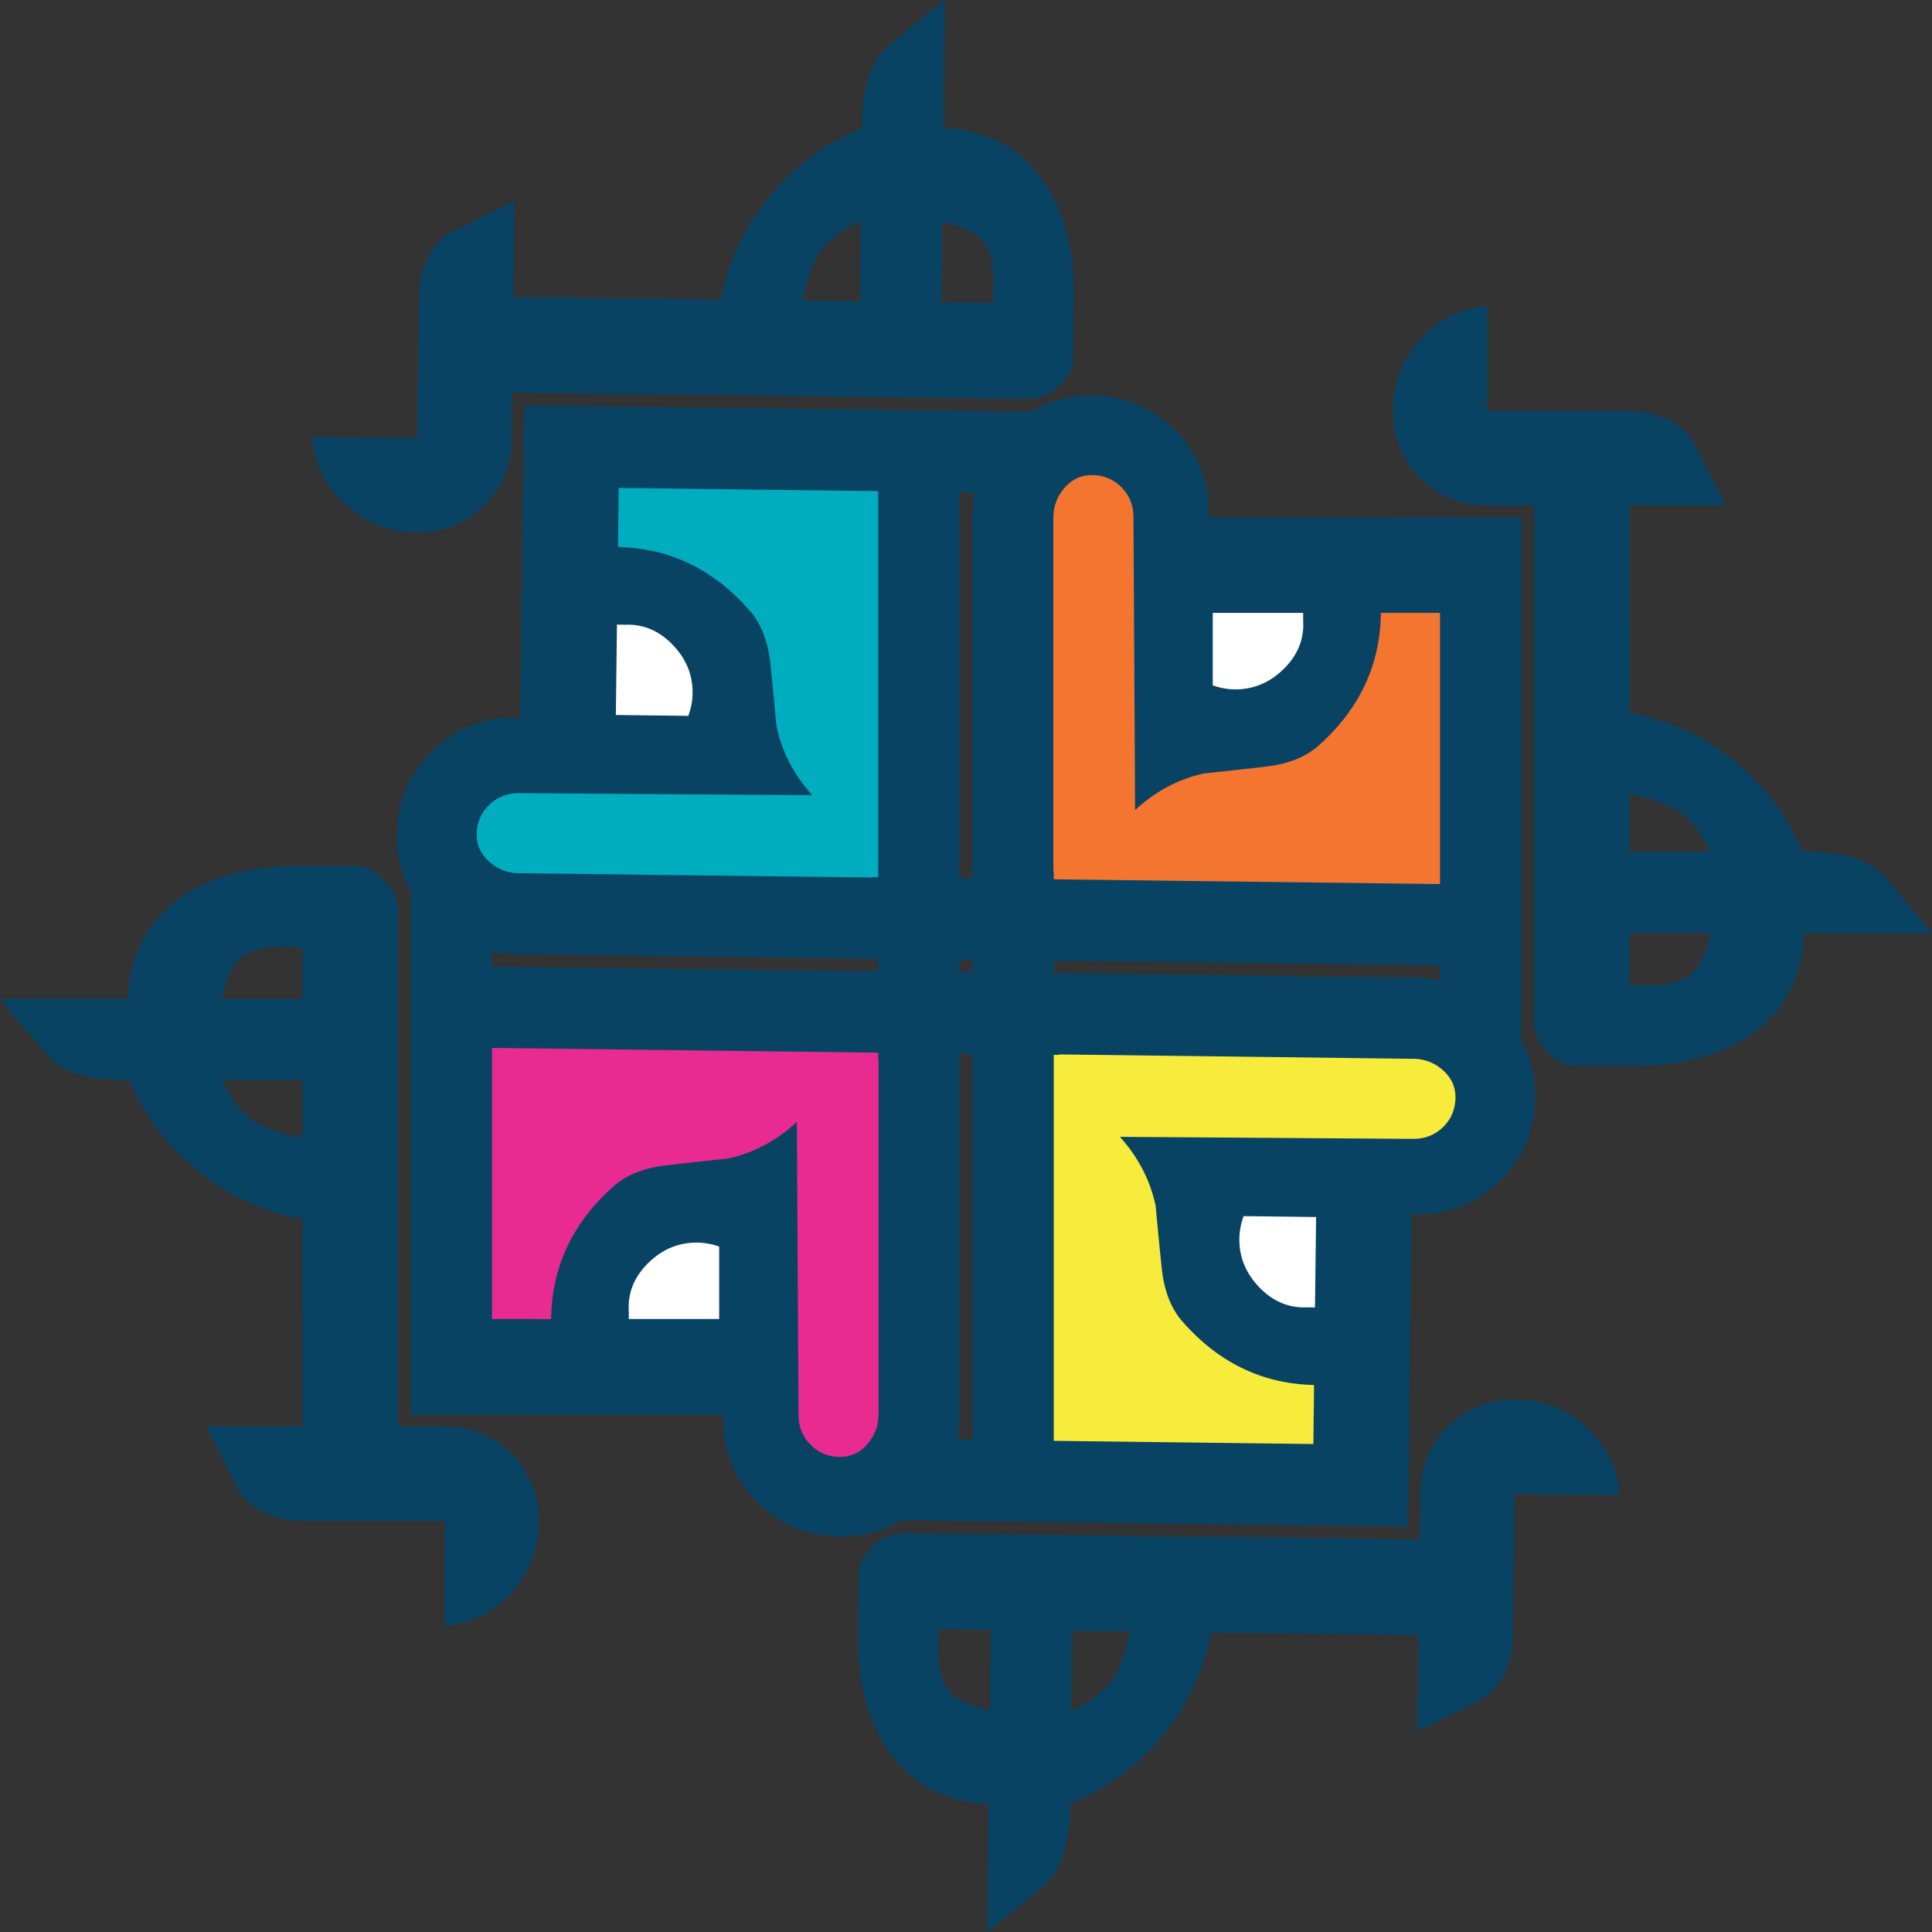 <svg xmlns="http://www.w3.org/2000/svg" width="92" height="92" fill="none" viewBox="0 0 92 92">
  <rect x="0" y="0" width="92" height="92" fill="#333333" stroke="none"/>
  <g clip-path="url(#clip0_1_9)">
    <path fill="#E92B91" d="M23.32 48.59l21.258.126 1.099 17.77-1.983 3.795-3.192 1.28-2.935-1.366-1.094-4.405H21.672l.651-17.074.997-.127z"/>
    <path fill="#F7EC3C" d="M65.813 70.803l-1.118-13 3.913-1.037 1.98-1.864 1.38-3.094-.842-1.957-3.973-1.262-12.187-.554-5.453 1.233-.448 22.294 16.748-.76z"/>
    <path fill="#00ADBF" d="M43.67 43.14l.908-20.391-16.751-.56V36.71l-5.363.558-.792 4.455 4.437 1.416h17.56z"/>
    <path fill="#fff" d="M35.984 29.625s-.911 2.934-1.16 3.04c-.245.104-2.833 2.445-3.114 2.475-.282.03-2.765 0-2.765 0l-2.15-3.942 1.568-3.64h3.346l4.275 2.067zM37.718 59.874s-.908 2.934-1.157 3.04c-.248.104-2.833 2.445-3.114 2.475-.282.03-2.765 0-2.765 0l-2.154-3.944 1.572-3.641h3.346l4.272 2.07z"/>
    <path fill="#F47530" d="M71.836 27.154v17.2h-22.77V22.949l5.9-.76 2.201 3.526 14.669 1.44z"/>
    <path fill="#fff" d="M64.789 29.625s-.912 2.934-1.157 3.04c-.249.104-2.836 2.445-3.115 2.475-.282.03-2.764 0-2.764 0l-2.151-3.942 1.568-3.64h3.347l4.272 2.067zM66.357 58.836s-.911 2.934-1.157 3.04c-.248.104-2.833 2.445-3.115 2.475-.281.03-2.764 0-2.764 0l-2.154-3.944 1.572-3.641h3.346l4.272 2.07z"/>
    <g>
      <path fill="#084364" d="M18.952 58.243v9.686h2.22c1.262 0 2.328.433 3.195 1.3.867.864 1.3 1.932 1.3 3.194 0 1.303-.43 2.435-1.289 3.395s-1.927 1.5-3.206 1.612v-5.004h-6.603c-1.391 0-2.41-.412-3.054-1.234-.102-.113-.665-1.201-1.69-3.263h4.573v-9.686h4.554z"/>
      <path fill="#084364" d="M17.016 41.252c.47 0 .909.226 1.32.682.411.455.619.922.619 1.402v21.979L14.4 62.6V58.05a10.834 10.834 0 01-4.943-2.258 11.077 11.077 0 01-3.292-4.342c-1.643 0-2.838-.29-3.587-.872-.199-.152-1.06-1.16-2.579-3.017h6.089c.077-2.098.922-3.71 2.543-4.837 1.428-.985 3.25-1.48 5.465-1.48h2.919v.01zm-2.615 10.183h-3.833c.456.917.956 1.56 1.5 1.93.494.328 1.27.604 2.336.82v-2.75H14.4zm-.856-6.351c-.972 0-1.665.173-2.077.521-.411.348-.71 1.002-.9 1.963h3.833v-2.446a10.675 10.675 0 00-.856-.038zM25.441 67.363H19.56V41.495c.867.558 1.732 1.113 2.585 1.67.856.71 1.284 1.56 1.284 2.559v17.087h2.01v4.552h.003z"/>
      <path fill="#084364" d="M45.707 67.363c0 1.557-.547 2.91-1.64 4.069-1.093 1.157-2.41 1.736-3.954 1.736-1.632 0-3-.563-4.098-1.686-1.1-1.124-1.624-2.496-1.574-4.116H22.727l2.714-4.552h.804c.024-2.451.997-4.544 2.921-6.277.619-.569 1.472-.917 2.56-1.044.975-.113 1.955-.22 2.941-.323 1.212-.265 2.306-.847 3.28-1.744l.078 13.937c0 .569.19 1.046.572 1.433.38.386.85.58 1.41.58.523 0 .956-.208 1.304-.619.35-.411.525-.878.525-1.394v-21.43c0-1.126.489-2.036 1.472-2.73l2.397-1.705v25.865h.002zm-11.46-4.552v-3.45a3.256 3.256 0 00-1.074-.19c-.884 0-1.654.328-2.317.985-.66.657-.966 1.416-.914 2.277v.378h4.305zM50.178 71.09H46.31V45.934c0-1.024.428-1.908 1.284-2.656.867-.593 1.732-1.187 2.585-1.783V71.09z"/>
      <g>
        <path fill="#084364" d="M73.048 33.758V24.07h-2.22c-1.265 0-2.33-.433-3.198-1.3-.867-.867-1.3-1.932-1.3-3.197 0-1.3.43-2.434 1.292-3.395.859-.96 1.927-1.499 3.206-1.612v5.007h6.603c1.389 0 2.408.412 3.054 1.234.1.113.663 1.201 1.687 3.26H77.6v9.687h-4.55v.002z"/>
        <path fill="#084364" d="M74.981 50.745c-.47 0-.908-.226-1.32-.682-.411-.455-.615-.922-.615-1.402V26.68l4.553 2.713v4.552a10.848 10.848 0 014.943 2.258 11.031 11.031 0 013.292 4.342c1.64 0 2.836.29 3.584.873.202.154 1.063 1.16 2.58 3.017h-6.09c-.074 2.098-.922 3.71-2.543 4.833-1.428.986-3.25 1.48-5.465 1.48h-2.919v-.003zm2.62-10.183h3.831c-.456-.916-.955-1.56-1.5-1.93-.494-.328-1.27-.604-2.333-.82v2.75h.003zm.854 6.355c.972 0 1.668-.174 2.077-.522.411-.348.71-1.002.9-1.963h-3.83v2.446c.3.025.585.038.853.038zM66.559 24.637h5.882v25.865a860.662 860.662 0 01-2.585-1.667c-.856-.71-1.284-1.562-1.284-2.562V29.186h-2.01v-4.549h-.003z"/>
        <path fill="#084364" d="M46.293 24.637c0-1.557.547-2.91 1.64-4.069 1.094-1.157 2.413-1.736 3.957-1.736 1.63 0 2.996.563 4.098 1.686 1.1 1.127 1.627 2.496 1.574 4.116h11.711l-2.714 4.552h-.804c-.024 2.451-1 4.544-2.918 6.277-.62.572-1.475.917-2.563 1.044-.972.113-1.955.22-2.938.323-1.215.265-2.309.847-3.284 1.744l-.077-13.937c0-.569-.19-1.046-.572-1.433a1.921 1.921 0 00-1.41-.58c-.525 0-.959.208-1.307.616a2.107 2.107 0 00-.525 1.394v21.43c0 1.126-.491 2.037-1.471 2.73l-2.4 1.706V24.636h.003zm11.457 4.55v3.45c.364.127.723.19 1.077.19.88 0 1.654-.328 2.314-.985.663-.66.967-1.416.914-2.278v-.378H57.75zM41.82 20.91h3.868v25.156c0 1.024-.428 1.908-1.284 2.653-.867.594-1.732 1.187-2.585 1.783V20.91z"/>
      </g>
      <g>
        <path fill="#084364" d="M34.084 18.812l-9.69-.118-.024 2.22c-.017 1.263-.462 2.323-1.34 3.18-.878.855-1.95 1.274-3.214 1.26-1.303-.016-2.427-.46-3.38-1.33-.95-.872-1.472-1.946-1.574-3.224l5.01.063.082-6.6c.017-1.391.44-2.401 1.268-3.039.116-.1 1.212-.649 3.283-1.648l-.055 4.571 9.69.119-.056 4.546z"/>
        <path fill="#084364" d="M51.103 17.087c-.005.47-.237.906-.699 1.309-.46.405-.933.604-1.413.599l-21.984-.268 2.77-4.519 4.553.055a10.821 10.821 0 012.317-4.91 11.054 11.054 0 014.385-3.236c.022-1.642.326-2.835.917-3.572.155-.199 1.17-1.049 3.049-2.542l-.075 6.087c2.096.102 3.7.969 4.805 2.6.97 1.438 1.439 3.268 1.411 5.48l-.036 2.917zm-10.154-2.74l.047-3.832c-.922.444-1.571.935-1.947 1.474-.336.488-.618 1.261-.847 2.321l2.747.036zm6.365-.78c.011-.971-.154-1.667-.497-2.08-.342-.415-.994-.724-1.952-.925l-.047 3.831 2.447.03c.03-.303.047-.588.05-.855zM24.883 25.186l.072-5.877 25.872.318c-.566.861-1.132 1.714-1.698 2.564-.721.848-1.58 1.265-2.577 1.254l-17.093-.21-.022 2.01-4.554-.059z"/>
        <path fill="#084364" d="M24.635 45.445c-1.555-.02-2.905-.582-4.049-1.69-1.143-1.106-1.706-2.431-1.687-3.974.02-1.632.6-2.99 1.74-4.075 1.138-1.085 2.518-1.592 4.137-1.523l.143-11.705 4.52 2.766-.01.804c2.452.055 4.534 1.054 6.243 2.997.56.627.9 1.483 1.014 2.573.102.975.199 1.957.287 2.945.248 1.215.817 2.317 1.704 3.302l-13.943-.094c-.569-.008-1.046.177-1.439.552-.389.379-.59.845-.596 1.403-.006.521.193.958.6 1.313.405.357.87.536 1.388.542l21.434.262c1.127.014 2.03.516 2.715 1.504l1.676 2.418-25.877-.32zm4.691-11.398l3.452.042c.13-.365.2-.72.202-1.071.014-.884-.31-1.657-.958-2.325-.65-.67-1.406-.982-2.265-.944l-.378-.005-.053 4.303zM20.852 49.87l.047-3.867 25.164.309c1.025.014 1.903.45 2.64 1.317.583.875 1.166 1.742 1.751 2.606l-29.602-.365z"/>
        <g>
          <path fill="#084364" d="M57.913 73.185l9.69.119.027-2.217c.014-1.264.462-2.324 1.34-3.18.878-.853 1.946-1.275 3.211-1.259 1.304.017 2.428.458 3.38 1.33.95.873 1.475 1.947 1.574 3.228l-5.01-.064-.08 6.6c-.016 1.392-.441 2.402-1.27 3.04-.115.099-1.209.648-3.283 1.645l.058-4.569-9.69-.118.053-4.555z"/>
          <path fill="#084364" d="M40.897 74.913c.005-.47.237-.906.699-1.308.46-.406.93-.605 1.41-.6l21.987.268-2.77 4.52-4.553-.056a10.807 10.807 0 01-2.317 4.91 11.042 11.042 0 01-4.385 3.236c-.02 1.642-.326 2.835-.917 3.572-.152.201-1.168 1.049-3.049 2.542l.075-6.087c-2.096-.102-3.7-.968-4.805-2.602-.972-1.442-1.441-3.269-1.414-5.48l.039-2.915zm10.15 2.741l-.043 3.832c.922-.445 1.571-.936 1.944-1.475.337-.488.621-1.261.85-2.321l-2.75-.036zm-6.364.776c-.011.971.154 1.667.497 2.081.342.417.994.723 1.952.928l.047-3.832-2.447-.03c-.027.3-.044.585-.05.853zM67.12 66.811l-.072 5.877-25.875-.317c.566-.862 1.135-1.717 1.701-2.565.72-.847 1.58-1.264 2.576-1.253l17.091.21.025-2.01 4.553.058z"/>
          <path fill="#084364" d="M67.365 46.555c1.555.02 2.905.582 4.051 1.69 1.144 1.106 1.704 2.431 1.688 3.974-.02 1.632-.6 2.99-1.74 4.075-1.138 1.087-2.519 1.593-4.137 1.524l-.143 11.704-4.518-2.766.008-.803c-2.452-.056-4.534-1.055-6.243-2.998-.564-.627-.898-1.483-1.011-2.573-.102-.974-.199-1.954-.287-2.945-.252-1.215-.82-2.316-1.704-3.302l13.942.097c.572.005 1.05-.177 1.44-.555.391-.378.587-.845.598-1.402.003-.522-.196-.958-.602-1.314a2.081 2.081 0 00-1.386-.541l-21.434-.266c-1.127-.013-2.03-.516-2.715-1.504l-1.676-2.418 25.87.323zm-4.694 11.398l-3.452-.042a3.26 3.26 0 00-.202 1.071c-.01.884.31 1.657.959 2.328.649.67 1.405.982 2.264.944l.378.005.053-4.306zM71.148 42.13l-.047 3.867-25.164-.309c-1.025-.014-1.903-.45-2.64-1.317a388.396 388.396 0 00-1.751-2.605l29.602.364z"/>
        </g>
      </g>
    </g>
  </g>
  <defs>
    <clipPath id="clip0_1_9">
      <path fill="#fff" d="M0 0h92v92H0z"/>
    </clipPath>
  </defs>
</svg>
